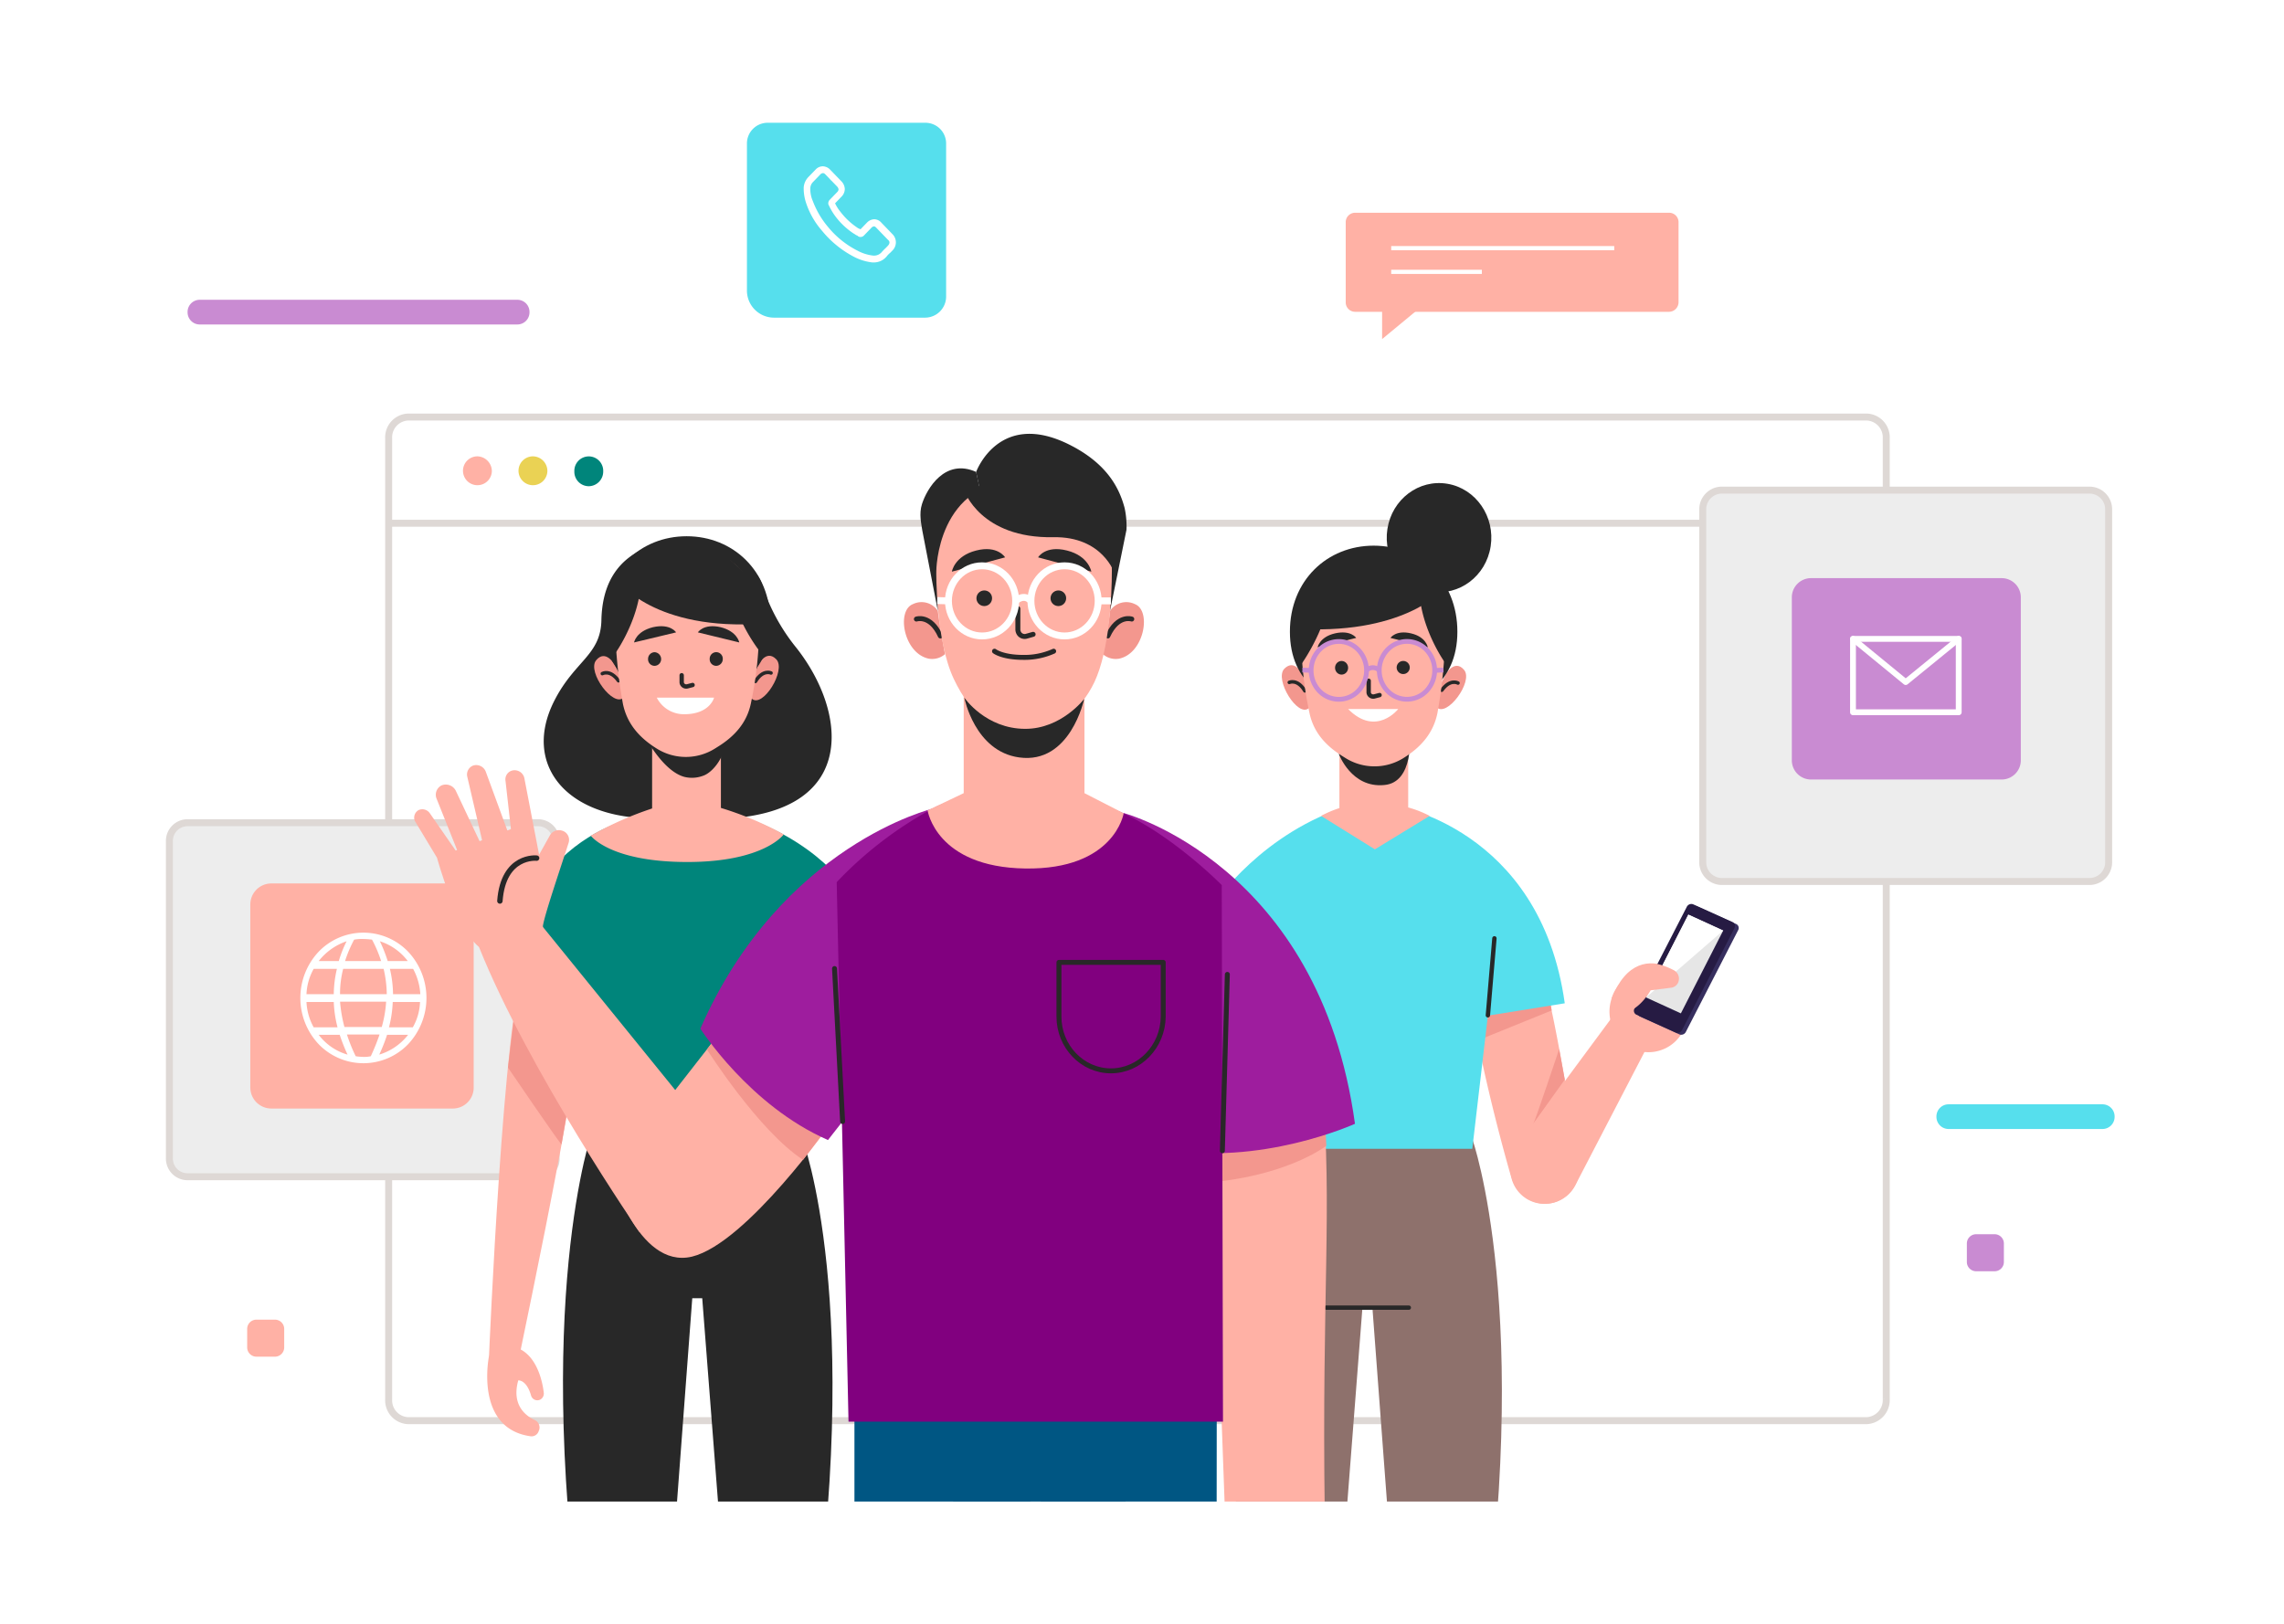 <svg xmlns="http://www.w3.org/2000/svg" xmlns:xlink="http://www.w3.org/1999/xlink" width="645" height="458.719" viewBox="0 0 645 458.719">
  <defs>
    <clipPath id="clip-path">
      <rect id="Rectangle_98" data-name="Rectangle 98" width="403.74" height="305.231"/>
    </clipPath>
  </defs>
  <g id="about_us" data-name="about us" transform="translate(0)">
    <g id="BACKGROUND" transform="translate(0)">
      <path id="Path_357" data-name="Path 357" d="M0,0H645V458.719H0Z" fill="#fff"/>
    </g>
    <g id="OBJECTS" transform="translate(47.835 34.679)">
      <g id="Group_39" data-name="Group 39">
        <g id="Group_27" data-name="Group 27" transform="translate(0 83.12)">
          <g id="Group_11" data-name="Group 11" transform="translate(61.92)">
            <g id="Group_10" data-name="Group 10">
              <line id="Line_1" data-name="Line 1" x2="422.92" transform="translate(0 30)" fill="none" stroke="#ded8d5" stroke-miterlimit="10" stroke-width="1.968"/>
              <path id="Path_247" data-name="Path 247" d="M541.514,411.888H129.606a5.737,5.737,0,0,1-5.506-5.963V134.363a5.737,5.737,0,0,1,5.506-5.963H541.514a5.737,5.737,0,0,1,5.506,5.963v271.47A5.821,5.821,0,0,1,541.514,411.888Z" transform="translate(-124.1 -128.4)" fill="none" stroke="#ded8d5" stroke-miterlimit="10" stroke-width="1.968"/>
              <g id="Group_9" data-name="Group 9" transform="translate(20.994 11.101)">
                <path id="Path_248" data-name="Path 248" d="M155.95,144.72a4.077,4.077,0,1,1-4.075-4.22A4.2,4.2,0,0,1,155.95,144.72Z" transform="translate(-147.8 -140.5)" fill="#ffb1a5"/>
                <path id="Path_249" data-name="Path 249" d="M173.65,144.72a4.077,4.077,0,1,1-4.075-4.22A4.139,4.139,0,0,1,173.65,144.72Z" transform="translate(-149.821 -140.5)" fill="#ead254"/>
                <path id="Path_250" data-name="Path 250" d="M191.45,144.72a4.139,4.139,0,0,1-4.075,4.22,4.083,4.083,0,0,1-4.075-4.22,4.077,4.077,0,1,1,8.15,0Z" transform="translate(-151.853 -140.5)" fill="#00857b"/>
              </g>
            </g>
          </g>
          <g id="Group_20" data-name="Group 20" transform="translate(433.019 20.642)">
            <g id="Group_14" data-name="Group 14">
              <g id="Group_13" data-name="Group 13">
                <g id="Group_12" data-name="Group 12">
                  <path id="Path_251" data-name="Path 251" d="M674.213,261.451h-104a5.428,5.428,0,0,1-5.315-5.5V156.4a5.428,5.428,0,0,1,5.315-5.5h104a5.428,5.428,0,0,1,5.315,5.5v99.542A5.428,5.428,0,0,1,674.213,261.451Z" transform="translate(-564.9 -150.9)" fill="#ededed"/>
                  <path id="Path_252" data-name="Path 252" d="M674.213,261.451h-104a5.428,5.428,0,0,1-5.315-5.5V156.4a5.428,5.428,0,0,1,5.315-5.5h104a5.428,5.428,0,0,1,5.315,5.5v99.542A5.428,5.428,0,0,1,674.213,261.451Z" transform="translate(-564.9 -150.9)" fill="none" stroke="#ded8d5" stroke-miterlimit="10" stroke-width="1.968"/>
                </g>
              </g>
            </g>
            <g id="Group_19" data-name="Group 19" transform="translate(25.158 24.863)">
              <g id="Group_17" data-name="Group 17">
                <g id="Group_16" data-name="Group 16">
                  <g id="Group_15" data-name="Group 15">
                    <path id="Path_253" data-name="Path 253" d="M598.615,234.881h54.036a5.428,5.428,0,0,0,5.315-5.5V183.5a5.428,5.428,0,0,0-5.315-5.5H598.615a5.428,5.428,0,0,0-5.315,5.5v45.872A5.428,5.428,0,0,0,598.615,234.881Z" transform="translate(-593.3 -178)" fill="#c98bd2"/>
                  </g>
                </g>
              </g>
              <g id="Group_18" data-name="Group 18" transform="translate(17.274 17.156)">
                <path id="Path_254" data-name="Path 254" d="M642.653,217.434H612.8V196.7h29.853v20.734Z" transform="translate(-612.8 -196.7)" fill="none" stroke="#fff" stroke-linecap="round" stroke-linejoin="round" stroke-miterlimit="10" stroke-width="1.647"/>
                <path id="Path_255" data-name="Path 255" d="M612.8,196.7l14.882,12.2,14.971-12.2" transform="translate(-612.8 -196.7)" fill="none" stroke="#fff" stroke-linecap="round" stroke-linejoin="round" stroke-miterlimit="10" stroke-width="1.647"/>
              </g>
            </g>
          </g>
          <g id="Group_26" data-name="Group 26" transform="translate(0 114.588)">
            <g id="Group_23" data-name="Group 23">
              <g id="Group_22" data-name="Group 22">
                <g id="Group_21" data-name="Group 21">
                  <path id="Path_256" data-name="Path 256" d="M158.375,353.3H59.249a5.14,5.14,0,0,1-5.049-5.229V258.529a5.139,5.139,0,0,1,5.049-5.229h99.125a5.14,5.14,0,0,1,5.049,5.229v89.542A5.083,5.083,0,0,1,158.375,353.3Z" transform="translate(-54.2 -253.3)" fill="#ededed"/>
                  <path id="Path_257" data-name="Path 257" d="M158.375,353.3H59.249a5.14,5.14,0,0,1-5.049-5.229V258.529a5.139,5.139,0,0,1,5.049-5.229h99.125a5.14,5.14,0,0,1,5.049,5.229v89.542A5.083,5.083,0,0,1,158.375,353.3Z" transform="translate(-54.2 -253.3)" fill="none" stroke="#ded8d5" stroke-miterlimit="10" stroke-width="1.968"/>
                </g>
              </g>
            </g>
            <g id="Group_25" data-name="Group 25" transform="translate(22.855 17.156)">
              <path id="Path_258" data-name="Path 258" d="M137.225,335.578H85.847A5.948,5.948,0,0,1,80,329.523V278.055A5.947,5.947,0,0,1,85.847,272h51.379a5.948,5.948,0,0,1,5.847,6.055v51.468A5.892,5.892,0,0,1,137.225,335.578Z" transform="translate(-80 -272)" fill="#ffb1a5"/>
              <g id="Group_24" data-name="Group 24" transform="translate(14.129 13.899)">
                <path id="Path_259" data-name="Path 259" d="M101.132,292.517a19.082,19.082,0,0,0,0,26.147,17.528,17.528,0,0,0,25.246,0,19.082,19.082,0,0,0,0-26.147A17.528,17.528,0,0,0,101.132,292.517Zm25.158,2.661h-5.669a40.857,40.857,0,0,0-2.215-5.6A16.033,16.033,0,0,1,126.29,295.178Zm-19.134,9.358a28.276,28.276,0,0,1,.886-7.156h11.427a32.954,32.954,0,0,1,.886,7.156Zm13.022,2.11a33.669,33.669,0,0,1-1.24,7.156H108.4a40.367,40.367,0,0,1-1.24-7.156Zm-6.467-17.707a21.041,21.041,0,0,1,2.48.184,35.431,35.431,0,0,1,2.569,6.055H108.573a35.43,35.43,0,0,1,2.569-6.055A12.533,12.533,0,0,1,113.711,288.939Zm-4.695.642a33.31,33.31,0,0,0-2.215,5.6h-5.669A16.866,16.866,0,0,1,109.016,289.581Zm-9.3,7.8h6.555a32.954,32.954,0,0,0-.886,7.156H97.677A15.941,15.941,0,0,1,99.715,297.379Zm0,16.514a16.286,16.286,0,0,1-2.037-7.156h7.707a33.279,33.279,0,0,0,1.063,7.156Zm1.417,2.11h5.935a48.9,48.9,0,0,0,2.215,5.6A15.632,15.632,0,0,1,101.132,316Zm12.579,6.239a16.614,16.614,0,0,1-2.126-.184,44.623,44.623,0,0,1-2.48-6.147h9.213a59.464,59.464,0,0,1-2.48,6.147A8.336,8.336,0,0,1,113.711,322.242Zm4.518-.642a48.9,48.9,0,0,0,2.215-5.6h5.935A16.362,16.362,0,0,1,118.229,321.6Zm9.478-7.707h-6.732a33.281,33.281,0,0,0,1.063-7.156h7.707A15.5,15.5,0,0,1,127.707,313.893Zm2.126-9.358h-7.707a32.954,32.954,0,0,0-.886-7.156H127.8A17.154,17.154,0,0,1,129.833,304.535Z" transform="translate(-95.95 -287.15)" fill="#fff"/>
              </g>
            </g>
          </g>
        </g>
        <g id="Group_38" data-name="Group 38" transform="translate(5.138)">
          <path id="Path_260" data-name="Path 260" d="M153.19,99.273H63.366A3.426,3.426,0,0,1,60,95.786h0A3.426,3.426,0,0,1,63.366,92.3H153.19a3.426,3.426,0,0,1,3.366,3.486h0A3.426,3.426,0,0,1,153.19,99.273Z" transform="translate(-60 -42.3)" fill="#c98bd2"/>
          <path id="Path_261" data-name="Path 261" d="M686.35,346.973H642.766a3.426,3.426,0,0,1-3.366-3.486h0A3.426,3.426,0,0,1,642.766,340H686.35a3.426,3.426,0,0,1,3.366,3.486h0A3.426,3.426,0,0,1,686.35,346.973Z" transform="translate(-145.524 -62.75)" fill="#56dfed"/>
          <path id="Path_262" data-name="Path 262" d="M656.984,390.459h-5.315A2.618,2.618,0,0,1,649.1,387.8v-5.138A2.618,2.618,0,0,1,651.669,380h5.315a2.618,2.618,0,0,1,2.569,2.661V387.8A2.616,2.616,0,0,1,656.984,390.459Z" transform="translate(-146.632 -66.053)" fill="#c98bd2"/>
          <path id="Path_263" data-name="Path 263" d="M86.884,416.759H81.569A2.618,2.618,0,0,1,79,414.1v-5.138a2.618,2.618,0,0,1,2.569-2.661h5.315a2.618,2.618,0,0,1,2.569,2.661V414.1A2.618,2.618,0,0,1,86.884,416.759Z" transform="translate(-62.169 -68.224)" fill="#ffb1a5"/>
          <g id="Group_30" data-name="Group 30" transform="translate(327.058 25.413)">
            <g id="Group_29" data-name="Group 29">
              <path id="Path_264" data-name="Path 264" d="M536.43,93.482H447.758A2.658,2.658,0,0,1,445.1,90.73V68.252a2.658,2.658,0,0,1,2.658-2.752H536.43a2.658,2.658,0,0,1,2.658,2.752V90.73A2.714,2.714,0,0,1,536.43,93.482Z" transform="translate(-445.1 -65.5)" fill="#ffb1a5"/>
              <g id="Group_28" data-name="Group 28" transform="translate(12.845 10)">
                <line id="Line_2" data-name="Line 2" x2="62.983" fill="none" stroke="#fff" stroke-miterlimit="10" stroke-width="1.18"/>
                <line id="Line_3" data-name="Line 3" x2="25.601" transform="translate(0 6.697)" fill="none" stroke="#fff" stroke-miterlimit="10" stroke-width="1.18"/>
              </g>
            </g>
            <path id="Path_265" data-name="Path 265" d="M456.7,92.5v10.918L469.9,92.5Z" transform="translate(-446.424 -67.729)" fill="#ffb1a5"/>
          </g>
          <g id="Group_37" data-name="Group 37" transform="translate(157.961)">
            <g id="Group_35" data-name="Group 35">
              <g id="Group_34" data-name="Group 34">
                <g id="Group_33" data-name="Group 33">
                  <g id="Group_32" data-name="Group 32">
                    <g id="Group_31" data-name="Group 31">
                      <path id="Path_266" data-name="Path 266" d="M295.8,92.846H252.93a7.661,7.661,0,0,1-7.53-7.8V43.763a5.852,5.852,0,0,1,5.758-5.963h44.735a5.852,5.852,0,0,1,5.758,5.963V86.975A5.965,5.965,0,0,1,295.8,92.846Z" transform="translate(-245.4 -37.8)" fill="#56dfed"/>
                    </g>
                  </g>
                </g>
              </g>
            </g>
            <g id="Group_36" data-name="Group 36" transform="translate(16.022 12.294)">
              <path id="Path_267" data-name="Path 267" d="M288.656,70.466l-3.189-3.3a2.753,2.753,0,0,0-2.037-1.009,3,3,0,0,0-2.037.917L279.532,69c-.089-.092-.266-.092-.354-.183a1.426,1.426,0,0,1-.532-.275,19.953,19.953,0,0,1-4.784-4.5,11.517,11.517,0,0,1-1.506-2.385l1.24-1.284.531-.55a3.132,3.132,0,0,0,.974-2.2,3.3,3.3,0,0,0-.974-2.2l-1.594-1.651-.532-.55-1.063-1.1A3,3,0,0,0,268.9,51.2a2.783,2.783,0,0,0-2.037.917l-2.037,2.11a4.726,4.726,0,0,0-1.329,2.936,12.834,12.834,0,0,0,.709,4.5,22.759,22.759,0,0,0,4.429,7.706,28.948,28.948,0,0,0,9.124,7.431,14.94,14.94,0,0,0,5.138,1.56h.443A4.693,4.693,0,0,0,286.8,76.8l.089-.092a6.126,6.126,0,0,1,1.063-1.1l.709-.734A3.238,3.238,0,0,0,288.656,70.466Zm-1.329,3.119-.709.734a14.382,14.382,0,0,0-1.152,1.193,2.838,2.838,0,0,1-2.037.917h-.266a12.1,12.1,0,0,1-4.429-1.376,25.93,25.93,0,0,1-8.5-6.881,24.98,24.98,0,0,1-4.163-7.156,8.419,8.419,0,0,1-.709-3.67,2.646,2.646,0,0,1,.8-1.743l1.949-2.018a1.184,1.184,0,0,1,.8-.459c.354,0,.532.183.8.459l1.063,1.1c.177.183.354.459.531.55l1.595,1.651a1.5,1.5,0,0,1,.443.826,1.246,1.246,0,0,1-.443.826l-.531.55-1.417,1.468-.089.092a1.433,1.433,0,0,0-.354,1.468v-.092a17.612,17.612,0,0,0,1.86,3.211,20.642,20.642,0,0,0,5.226,4.954,4.924,4.924,0,0,1,.709.459,1.426,1.426,0,0,1,.531.275l.089.092a1.32,1.32,0,0,0,1.594-.275l2.037-2.11a1.184,1.184,0,0,1,.8-.459c.266,0,.532.275.709.459l3.189,3.3C287.859,72.393,287.859,72.943,287.328,73.585Z" transform="translate(-263.487 -51.2)" fill="#fff"/>
            </g>
          </g>
        </g>
      </g>
      <g id="Group_99" data-name="Group 99" transform="translate(66.438 84.221)">
        <g id="Group_98" data-name="Group 98" clip-path="url(#clip-path)">
          <g id="Group_60" data-name="Group 60" transform="translate(228.812 15.392)">
            <g id="Group_40" data-name="Group 40" transform="translate(4.932 182.958)">
              <path id="Path_268" data-name="Path 268" d="M462.875,350.3l-32.085-4.5.264,3.3-27.426,3.853s-17.669,46.331-2.11,148.166h22.327l8-103.212h2.813l7.736,103.212h22.327C480.367,399.287,462.875,350.3,462.875,350.3Z" transform="translate(-395.111 -345.8)" fill="#8e716c"/>
              <line id="Line_4" data-name="Line 4" x2="23.294" transform="translate(26.537 52.11)" fill="none" stroke="#282828" stroke-linecap="round" stroke-linejoin="round" stroke-miterlimit="10" stroke-width="1.233"/>
            </g>
            <g id="Group_49" data-name="Group 49" transform="translate(0 93.141)">
              <g id="Group_46" data-name="Group 46" transform="translate(71.188 27.889)">
                <g id="Group_42" data-name="Group 42" transform="translate(0 13.114)">
                  <g id="Group_41" data-name="Group 41">
                    <path id="Path_269" data-name="Path 269" d="M490.716,297.095c-2.725-4.587-18.2-4.4-18.987-4.5-4.132-.55,2.637,34.129,11.339,64.4a9.6,9.6,0,0,0,13.1,6.422c.088,0,.088-.092.176-.092a10.34,10.34,0,0,0,5.8-11.284C498.012,329.205,493.88,302.324,490.716,297.095Z" transform="translate(-470.485 -292.593)" fill="#ffb1a5"/>
                  </g>
                  <path id="Path_270" data-name="Path 270" d="M494.736,310.464l-19.69,7.982-1.846-9.725,20.394-5.321Z" transform="translate(-470.813 -293.485)" fill="#f3978e"/>
                  <path id="Path_271" data-name="Path 271" d="M500.676,331.624s-9.318,13.028-8.878,12.477c.44-.642,7.3-21.1,7.3-21.1Z" transform="translate(-473.061 -295.103)" fill="#f3978e"/>
                </g>
                <g id="Group_45" data-name="Group 45" transform="translate(12.208)">
                  <path id="Path_272" data-name="Path 272" d="M513.141,313.2l-26.723,36.147a10.5,10.5,0,0,0,2.461,14.863h0a9.531,9.531,0,0,0,13.977-3.762L525.1,317.6Z" transform="translate(-484.373 -281.181)" fill="#ffb1a5"/>
                  <g id="Group_43" data-name="Group 43" transform="translate(28.066 16.789)">
                    <path id="Path_273" data-name="Path 273" d="M523.948,321.377a11.637,11.637,0,0,1-7.12-14.5,10.957,10.957,0,0,1,13.889-7.431,11.637,11.637,0,0,1,7.12,14.5A10.992,10.992,0,0,1,523.948,321.377Z" transform="translate(-516.302 -296.79)" fill="#ffb1a5"/>
                    <path id="Path_274" data-name="Path 274" d="M535.448,303.3s2.989-3.3-2.373-5.6-11.955-1.743-16.174,8.9Z" transform="translate(-516.374 -296.6)" fill="#ffb1a5"/>
                  </g>
                  <g id="Group_44" data-name="Group 44" transform="translate(34.94)">
                    <path id="Path_275" data-name="Path 275" d="M542,278.991l11.164,5.046a1.24,1.24,0,0,1,.527,1.743L538.927,314.5a1.452,1.452,0,0,1-1.758.734l-11.164-5.046a1.24,1.24,0,0,1-.527-1.743l14.768-28.716A1.362,1.362,0,0,1,542,278.991Z" transform="translate(-524.266 -278.348)" fill="#372f5f"/>
                    <path id="Path_276" data-name="Path 276" d="M540.8,278.392l11.164,5.046a1.24,1.24,0,0,1,.527,1.743L537.728,313.9a1.452,1.452,0,0,1-1.758.734l-11.164-5.046a1.24,1.24,0,0,1-.527-1.743l14.768-28.716A1.452,1.452,0,0,1,540.8,278.392Z" transform="translate(-524.121 -278.299)" fill="#261b43"/>
                    <path id="Path_277" data-name="Path 277" d="M539.955,281.6l9.845,4.5L537.845,309.49l-9.845-4.5Z" transform="translate(-524.59 -278.572)" fill="#e6e6e6"/>
                    <path id="Path_278" data-name="Path 278" d="M549.8,286.1l-21.8,18.9L539.955,281.6Z" transform="translate(-524.59 -278.572)" fill="#fff"/>
                  </g>
                  <path id="Path_279" data-name="Path 279" d="M530.466,296.8a19.8,19.8,0,0,1,4.747,1.835,2.7,2.7,0,0,1,1.231,2.936h0a2.474,2.474,0,0,1-2.11,1.927l-5.8.734s-3.077,5.5-7.032,6.055l3.6-9.633Z" transform="translate(-488.864 -279.827)" fill="#ffb1a5"/>
                </g>
              </g>
              <g id="Group_48" data-name="Group 48">
                <g id="Group_47" data-name="Group 47">
                  <path id="Path_280" data-name="Path 280" d="M440.132,247.9c-.615,0,41.227,6.055,48.171,55.964l-21.712,3.486-4.4,37.615H401.543L389.5,275.423s13.449-20.092,38.414-27.523h12.219Z" transform="translate(-389.5 -247.9)" fill="#56dfed"/>
                  <line id="Line_5" data-name="Line 5" y1="21.743" x2="1.846" transform="translate(77.091 37.615)" fill="none" stroke="#282828" stroke-linecap="round" stroke-linejoin="round" stroke-miterlimit="10" stroke-width="1.233"/>
                </g>
              </g>
            </g>
            <g id="Group_59" data-name="Group 59" transform="translate(18.896 0)">
              <path id="Path_281" data-name="Path 281" d="M448.213,247.04V229.7H428.786v17.523a32.068,32.068,0,0,0-5.186,2.2l15.207,9.45,15.471-9.45A30.533,30.533,0,0,0,448.213,247.04Z" transform="translate(-412.521 -153.257)" fill="#ffb1a5"/>
              <path id="Path_282" data-name="Path 282" d="M429.3,231.613s3.516,9.725,12.834,8.807c8.527-.734,7.208-14.22,7.208-14.22Z" transform="translate(-413.21 -152.968)" fill="#282828"/>
              <g id="Group_52" data-name="Group 52" transform="translate(0 53.602)">
                <path id="Path_283" data-name="Path 283" d="M418.647,216.91c-3.077,2.844-9.845-8.073-6.944-11.1,2.989-3.028,5.186,1.743,5.186,1.743l1.319,3.3.967,4.4.264,1.193Z" transform="translate(-410.996 -204.803)" fill="#f3978e"/>
                <g id="Group_51" data-name="Group 51" transform="translate(2.113 4.694)">
                  <g id="Group_50" data-name="Group 50">
                    <path id="Path_284" data-name="Path 284" d="M413.4,210.085s2.285-1.1,4.4,2.385" transform="translate(-413.4 -209.92)" fill="none" stroke="#282828" stroke-linecap="round" stroke-linejoin="round" stroke-miterlimit="10" stroke-width="0.993"/>
                  </g>
                </g>
              </g>
              <g id="Group_55" data-name="Group 55" transform="translate(42.988 53.78)">
                <path id="Path_285" data-name="Path 285" d="M460.6,216.651c2.813,3.119,10.461-7.156,7.823-10.459-2.725-3.3-5.274,1.284-5.274,1.284L461.57,210.6l-1.319,4.312-.352,1.1Z" transform="translate(-459.9 -204.997)" fill="#f3978e"/>
                <g id="Group_54" data-name="Group 54" transform="translate(2.198 4.62)">
                  <g id="Group_53" data-name="Group 53">
                    <path id="Path_286" data-name="Path 286" d="M466.971,210.278s-2.2-1.284-4.571,2.018" transform="translate(-462.4 -210.032)" fill="none" stroke="#282828" stroke-linecap="round" stroke-linejoin="round" stroke-miterlimit="10" stroke-width="0.993"/>
                  </g>
                </g>
              </g>
              <g id="Group_56" data-name="Group 56" transform="translate(2.289 19.838)">
                <path id="Path_287" data-name="Path 287" d="M413.6,192.312c0,14.5,10.548,21.376,23.646,21.376s23.646-6.881,23.646-21.376S450.344,168,437.246,168,413.6,177.817,413.6,192.312Z" transform="translate(-413.6 -168)" fill="#282828"/>
              </g>
              <path id="Path_288" data-name="Path 288" d="M417.2,193.618a107.184,107.184,0,0,0,2.373,22.018c1.143,5.321,4.483,9.083,9.142,12.018l.879.55a15.454,15.454,0,0,0,16.35.184h0c5.1-3.119,8.615-7.156,9.757-12.844a144.565,144.565,0,0,0,2.2-21.927s1.934-22.477-20.042-22.018S417.2,193.618,417.2,193.618Z" transform="translate(-411.744 -148.459)" fill="#ffb1a5"/>
              <g id="Group_58" data-name="Group 58" transform="translate(4.839 43.706)">
                <path id="Path_289" data-name="Path 289" d="M438.9,209.6v3.119a1.209,1.209,0,0,0,.088.55,1.3,1.3,0,0,0,1.582.734l1.406-.367" transform="translate(-419.21 -195.303)" fill="none" stroke="#282828" stroke-linecap="round" stroke-linejoin="round" stroke-miterlimit="10" stroke-width="1.232"/>
                <path id="Path_290" data-name="Path 290" d="M433.4,196.261l-10.9,2.661s.527-2.936,4.923-3.945C431.906,193.968,433.4,196.261,433.4,196.261Z" transform="translate(-417.226 -194.074)" fill="#282828"/>
                <path id="Path_291" data-name="Path 291" d="M445.9,196.261l10.548,2.661s-.44-2.936-4.747-3.945S445.9,196.261,445.9,196.261Z" transform="translate(-420.057 -194.074)" fill="#282828"/>
                <ellipse id="Ellipse_37" data-name="Ellipse 37" cx="1.846" cy="1.927" rx="1.846" ry="1.927" transform="translate(10.196 8.701)" fill="#282828"/>
                <path id="Path_292" data-name="Path 292" d="M451.592,205.427a1.848,1.848,0,1,1-1.846-1.927A1.843,1.843,0,0,1,451.592,205.427Z" transform="translate(-420.299 -194.799)" fill="#282828"/>
                <path id="Path_293" data-name="Path 293" d="M432.3,218.3h14.152S440.211,226.282,432.3,218.3Z" transform="translate(-418.412 -196.021)" fill="#fff"/>
                <g id="Group_57" data-name="Group 57" transform="translate(0 0)">
                  <path id="Path_1445" data-name="Path 1445" d="M8.135-.03a7.594,7.594,0,0,1,7.823,7.823,8.42,8.42,0,0,1-8.165,8.165A7.594,7.594,0,0,1-.03,8.135,8.42,8.42,0,0,1,8.135-.03Z" transform="translate(0 11.366) rotate(-45)" fill="none" stroke="#c98bd2" stroke-width="1.342"/>
                  <path id="Path_1446" data-name="Path 1446" d="M8.135-.03a7.594,7.594,0,0,1,7.823,7.823,8.42,8.42,0,0,1-8.165,8.165A7.594,7.594,0,0,1-.03,8.135,8.42,8.42,0,0,1,8.135-.03Z" transform="translate(19.244 11.35) rotate(-45)" fill="none" stroke="#c98bd2" stroke-width="1.342"/>
                  <path id="Path_294" data-name="Path 294" d="M438.2,206.327a2.477,2.477,0,0,1,3.6,0" transform="translate(-419.125 -194.965)" fill="none" stroke="#c98bd2" stroke-miterlimit="10" stroke-width="1.342"/>
                  <line id="Line_6" data-name="Line 6" x1="2.461" y1="0.092" transform="translate(0.967 11.27)" fill="none" stroke="#c98bd2" stroke-miterlimit="10" stroke-width="1.342"/>
                  <line id="Line_7" data-name="Line 7" y1="0.092" x2="2.461" transform="translate(38.325 11.27)" fill="none" stroke="#c98bd2" stroke-miterlimit="10" stroke-width="1.342"/>
                </g>
              </g>
              <path id="Path_295" data-name="Path 295" d="M462.227,201.454s-8.79-12.385-6.769-24.954a17.8,17.8,0,0,1,8.175,12.294C465.391,197.6,462.227,201.454,462.227,201.454Z" transform="translate(-416.338 -148.864)" fill="#282828"/>
              <path id="Path_296" data-name="Path 296" d="M417.031,202.206s10.2-14.037,8.175-26.606a20.928,20.928,0,0,0-8.79,13.119C414.746,197.527,417.031,202.206,417.031,202.206Z" transform="translate(-411.578 -148.79)" fill="#282828"/>
              <path id="Path_297" data-name="Path 297" d="M456.606,180.967s-11.252,12.844-42.106,10.642c0,0,4.747-18.9,19.69-20.918C434.19,170.783,451.419,168.581,456.606,180.967Z" transform="translate(-411.42 -148.377)" fill="#282828"/>
              <path id="Path_1447" data-name="Path 1447" d="M15.48-.018c8.5-.056,15.351,6.518,15.3,14.683s-6.995,14.83-15.5,14.886S-.074,23.032-.018,14.867,6.977.038,15.48-.018Z" transform="translate(27.373 30.405) rotate(-80.828)" fill="#282828"/>
            </g>
          </g>
          <g id="Group_74" data-name="Group 74" transform="translate(23.315 32.569)">
            <path id="Path_298" data-name="Path 298" d="M247.694,350.056,220.268,346.2l.264-3.3-32.085,4.5s-17.493,48.991-1.934,150.827H208.84l7.736-103.212h2.813l8,103.212h22.327C265.362,396.387,247.694,350.056,247.694,350.056Z" transform="translate(-158.668 -179.78)" fill="#282828"/>
            <g id="Group_69" data-name="Group 69" transform="translate(15.956)">
              <path id="Path_299" data-name="Path 299" d="M244.747,196.16a54.979,54.979,0,0,1-9.23-17.34c-2.725-7.982-11.6-4.771-11.6-4.771s-7.384-9.908-18.548-6.514c-11.164,3.486-15.031,11.743-15.207,21.56-.264,9.817-7.648,11.376-13.361,22.752-10.109,20.092,6.856,36.973,37.8,32.294v-.275a30.434,30.434,0,0,0,11.34,1.1C263.031,242.766,259.427,214.234,244.747,196.16Z" transform="translate(-173.875 -165.243)" fill="#282828"/>
              <g id="Group_63" data-name="Group 63" transform="translate(57.95 33.765)">
                <path id="Path_300" data-name="Path 300" d="M240.591,214.01c3.077,2.844,9.845-8.073,6.944-11.1s-5.186,1.743-5.186,1.743l-1.319,3.3-.967,4.4-.264,1.193Z" transform="translate(-239.8 -201.903)" fill="#f3978e"/>
                <g id="Group_62" data-name="Group 62" transform="translate(1.846 4.694)">
                  <g id="Group_61" data-name="Group 61">
                    <path id="Path_301" data-name="Path 301" d="M246.3,207.185s-2.285-1.1-4.4,2.385" transform="translate(-241.9 -207.02)" fill="none" stroke="#282828" stroke-linecap="round" stroke-linejoin="round" stroke-miterlimit="10" stroke-width="0.993"/>
                  </g>
                </g>
              </g>
              <g id="Group_66" data-name="Group 66" transform="translate(14.245 33.85)">
                <path id="Path_302" data-name="Path 302" d="M198.448,213.651c-2.813,3.119-10.46-7.156-7.823-10.459,2.725-3.3,5.274,1.284,5.274,1.284l1.582,3.119,1.319,4.312.352,1.1Z" transform="translate(-190.08 -201.997)" fill="#f3978e"/>
                <g id="Group_65" data-name="Group 65" transform="translate(2.303 4.711)">
                  <g id="Group_64" data-name="Group 64">
                    <path id="Path_303" data-name="Path 303" d="M192.7,207.378s2.2-1.284,4.571,2.018" transform="translate(-192.7 -207.132)" fill="none" stroke="#282828" stroke-linecap="round" stroke-linejoin="round" stroke-miterlimit="10" stroke-width="0.993"/>
                  </g>
                </g>
              </g>
              <g id="Group_67" data-name="Group 67" transform="translate(16.723)">
                <path id="Path_304" data-name="Path 304" d="M240.192,189.412c0,14.5-10.548,21.376-23.646,21.376S192.9,203.908,192.9,189.412,203.448,165.1,216.546,165.1,240.192,174.917,240.192,189.412Z" transform="translate(-192.9 -165.1)" fill="#282828"/>
              </g>
              <rect id="Rectangle_96" data-name="Rectangle 96" width="19.427" height="26.33" transform="translate(30.612 56.606)" fill="#ffb1a5"/>
              <path id="Path_305" data-name="Path 305" d="M205.4,225s5.45,11.284,12.043,13.028a8.926,8.926,0,0,0,5.362-.367c2.549-.917,5.714-4.862,6.241-9.174l.264-2.477A23.51,23.51,0,0,1,205.4,225Z" transform="translate(-177.689 -170.046)" fill="#282828"/>
              <path id="Path_306" data-name="Path 306" d="M237.493,190.718a107.185,107.185,0,0,1-2.373,22.019c-1.143,5.321-4.483,9.083-9.142,12.018l-.879.55a15.454,15.454,0,0,1-16.35.183h0c-5.1-3.119-8.615-7.156-9.757-12.844a144.562,144.562,0,0,1-2.2-21.927s-1.934-22.477,20.042-22.019S237.493,190.718,237.493,190.718Z" transform="translate(-176.643 -165.397)" fill="#ffb1a5"/>
              <g id="Group_68" data-name="Group 68" transform="translate(25.514 25.414)">
                <path id="Path_307" data-name="Path 307" d="M218.2,207.9v1.835a1.209,1.209,0,0,0,.088.55,1.3,1.3,0,0,0,1.582.734l1.406-.367" transform="translate(-204.751 -194.048)" fill="none" stroke="#282828" stroke-linecap="round" stroke-linejoin="round" stroke-miterlimit="10" stroke-width="1.23"/>
                <path id="Path_308" data-name="Path 308" d="M223.4,194.543l11.691,2.844s-.527-3.119-5.274-4.312C224.982,191.974,223.4,194.543,223.4,194.543Z" transform="translate(-205.38 -192.801)" fill="#282828"/>
                <path id="Path_309" data-name="Path 309" d="M214.767,194.543,202.9,197.387s.527-3.119,5.362-4.312C213.185,191.974,214.767,194.543,214.767,194.543Z" transform="translate(-202.9 -192.801)" fill="#282828"/>
                <path id="Path_310" data-name="Path 310" d="M211.092,202.727a1.9,1.9,0,0,1-1.846,1.927,1.843,1.843,0,0,1-1.846-1.927,1.9,1.9,0,0,1,1.846-1.927A1.961,1.961,0,0,1,211.092,202.727Z" transform="translate(-203.444 -193.461)" fill="#282828"/>
                <path id="Path_311" data-name="Path 311" d="M230.892,202.727a1.9,1.9,0,0,1-1.846,1.927,1.843,1.843,0,0,1-1.846-1.927,1.848,1.848,0,1,1,3.692,0Z" transform="translate(-205.839 -193.461)" fill="#282828"/>
                <path id="Path_312" data-name="Path 312" d="M210.2,214.8h16.174s-1.143,4.679-8.439,4.679A8.6,8.6,0,0,1,210.2,214.8Z" transform="translate(-203.783 -194.617)" fill="#fff"/>
              </g>
              <path id="Path_313" data-name="Path 313" d="M196.833,198.554s8.79-12.385,6.769-24.954a17.8,17.8,0,0,0-8.175,12.294C193.669,194.7,196.833,198.554,196.833,198.554Z" transform="translate(-176.418 -165.802)" fill="#282828"/>
              <path id="Path_314" data-name="Path 314" d="M241.938,198.013s-10.2-12.844-8.175-25.413a20.928,20.928,0,0,1,8.79,13.119C244.224,194.619,241.938,198.013,241.938,198.013Z" transform="translate(-181.088 -165.719)" fill="#282828"/>
              <path id="Path_315" data-name="Path 315" d="M197.9,178.063s10.109,14.129,40.963,11.927c0,0-3.516-20.184-18.46-22.2C220.4,167.788,203.086,165.678,197.9,178.063Z" transform="translate(-176.782 -165.311)" fill="#282828"/>
            </g>
            <g id="Group_73" data-name="Group 73" transform="translate(0 74.312)">
              <g id="Group_71" data-name="Group 71" transform="translate(0 41.356)">
                <g id="Group_70" data-name="Group 70">
                  <path id="Path_316" data-name="Path 316" d="M164.739,407.988c-.44.734,25.668-118.625,17.932-116.79-.7.183-14.328,1.468-16.35,5.78-5.89,12.385-10.021,110.184-10.021,110.184Z" transform="translate(-155.793 -291.177)" fill="#ffb1a5"/>
                  <path id="Path_317" data-name="Path 317" d="M156.23,417.285s-4.219,20.367,11.691,22.661a2.114,2.114,0,0,0,2.373-1.56l.088-.183a2.319,2.319,0,0,0-1.231-2.844c-2.637-1.193-6.593-4.312-4.659-11.193,0,0,2.285-.275,3.6,4.22a1.839,1.839,0,0,0,2.637,1.193h0a1.94,1.94,0,0,0,.967-1.927c-.352-3.119-1.934-10.734-7.736-12.752Z" transform="translate(-155.723 -301.392)" fill="#ffb1a5"/>
                </g>
                <path id="Path_318" data-name="Path 318" d="M162.4,327.107s15.031,22.11,15.119,21.652,5.274-31.1,5.274-31.1L164.51,309.4Z" transform="translate(-156.531 -292.682)" fill="#f3978e"/>
              </g>
              <g id="Group_72" data-name="Group 72" transform="translate(3.583)">
                <path id="Path_319" data-name="Path 319" d="M203.927,250.667c.615,0-37.183.734-44.127,50.551l21.712,3.486,4.4,37.615h60.653L258.6,272.777s-8.527-15.046-33.491-22.477Z" transform="translate(-159.8 -246.447)" fill="#00857b"/>
                <path id="Path_320" data-name="Path 320" d="M189,256.375s5.362,7.431,27.25,7.431c21.712,0,27.25-7.8,27.25-7.8a93.117,93.117,0,0,0-27.69-9.908A95.065,95.065,0,0,0,189,256.375Z" transform="translate(-163.332 -246.1)" fill="#ffb1a5"/>
              </g>
            </g>
          </g>
          <g id="Group_97" data-name="Group 97" transform="translate(2.694 3.642)">
            <g id="Group_76" data-name="Group 76" transform="translate(124.326 271.498)">
              <g id="Group_75" data-name="Group 75">
                <path id="Path_321" data-name="Path 321" d="M273.7,429.5v99.45h47.116l3.692-99.45Z" transform="translate(-273.7 -429.5)" fill="#005683"/>
                <path id="Path_322" data-name="Path 322" d="M383.108,429.5l-.088,99.45H335.9l-3.6-99.45Z" transform="translate(-280.789 -429.5)" fill="#005683"/>
                <rect id="Rectangle_97" data-name="Rectangle 97" width="48.698" height="34.587" transform="translate(27.865)" fill="#005683"/>
              </g>
              <line id="Line_8" data-name="Line 8" x2="33.579" transform="translate(34.634 34.587)" fill="none" stroke="#282828" stroke-linecap="round" stroke-linejoin="round" stroke-miterlimit="10" stroke-width="1.397"/>
            </g>
            <g id="Group_87" data-name="Group 87" transform="translate(0 93.537)">
              <g id="Group_78" data-name="Group 78" transform="translate(200.275 13.556)">
                <g id="Group_77" data-name="Group 77" transform="translate(24.525 77.615)">
                  <path id="Path_323" data-name="Path 323" d="M419.645,334.9c2.9,33.67-.176,58.257.7,120.276l-28.129,1.193L388,340.313Z" transform="translate(-388 -334.9)" fill="#ffb1a5"/>
                  <path id="Path_324" data-name="Path 324" d="M391.9,362.056s17.4-1.651,29.36-9.908l-.352-7.248L391.9,349.029Z" transform="translate(-388.472 -335.726)" fill="#f3978e"/>
                </g>
                <path id="Path_325" data-name="Path 325" d="M360.1,250.3s55.379,14.5,65.4,87.8c0,0-27.074,12.294-54.236,6.973l6.065-24.5Z" transform="translate(-360.1 -250.3)" fill="#9e1d9e"/>
              </g>
              <g id="Group_85" data-name="Group 85">
                <g id="Group_82" data-name="Group 82">
                  <path id="Path_326" data-name="Path 326" d="M169.8,283.6l41.227,50.826-12.57,37.064s-31.294-45.413-45.358-80.551Z" transform="translate(-134.785 -239.493)" fill="#ffb1a5"/>
                  <g id="Group_81" data-name="Group 81">
                    <g id="Group_80" data-name="Group 80">
                      <g id="Group_79" data-name="Group 79">
                        <path id="Path_327" data-name="Path 327" d="M169.487,282.9s-14.5,8.532-18.108,5.413c-6.417-5.413-11.779-25.138-11.779-25.138s27.074-10.642,26.811-10.275C166.147,253.358,169.487,282.9,169.487,282.9Z" transform="translate(-133.152 -236.958)" fill="#ffb1a5"/>
                        <path id="Path_328" data-name="Path 328" d="M172.935,283.125c-.264-1.56,5.362-17.89,7.3-24.037a2.716,2.716,0,0,0-2.022-3.395h0a2.908,2.908,0,0,0-3.34,1.468l-6.769,12.11Z" transform="translate(-136.6 -237.184)" fill="#ffb1a5"/>
                        <path id="Path_329" data-name="Path 329" d="M171.618,263.8l-4.659-24.22a2.822,2.822,0,0,0-3.34-2.385h0a2.577,2.577,0,0,0-2.022,2.936l2.022,17.982Z" transform="translate(-135.81 -235.656)" fill="#ffb1a5"/>
                        <path id="Path_330" data-name="Path 330" d="M160.9,254.768l-6.329-17.248a2.892,2.892,0,0,0-3.6-1.835h0a2.711,2.711,0,0,0-1.67,3.119l4.659,20Z" transform="translate(-134.318 -235.524)" fill="#ffb1a5"/>
                        <path id="Path_331" data-name="Path 331" d="M152.916,260.4l-8-16.973a3.158,3.158,0,0,0-4.044-1.651h0a2.947,2.947,0,0,0-1.406,3.853l6.417,16.055Z" transform="translate(-133.107 -236.021)" fill="#ffb1a5"/>
                        <path id="Path_332" data-name="Path 332" d="M138.713,262.865,132.472,252.5a2.439,2.439,0,0,1,1.055-3.119h0a2.566,2.566,0,0,1,3.165.917l8.263,11.927Z" transform="translate(-132.265 -236.648)" fill="#ffb1a5"/>
                      </g>
                    </g>
                    <path id="Path_333" data-name="Path 333" d="M170.173,264.2s-9.406-1.009-10.373,12.11" transform="translate(-135.596 -237.89)" fill="none" stroke="#282828" stroke-linecap="round" stroke-linejoin="round" stroke-miterlimit="10" stroke-width="1.532"/>
                  </g>
                </g>
                <g id="Group_84" data-name="Group 84" transform="translate(55.234 12.272)">
                  <g id="Group_83" data-name="Group 83" transform="translate(0 29.633)">
                    <path id="Path_334" data-name="Path 334" d="M195.1,353.861s7.735,27.982,23.206,24.312c15.471-3.762,39.557-38.165,39.557-38.165L252.5,281.2l-43.424,55.688Z" transform="translate(-195.1 -281.2)" fill="#ffb1a5"/>
                    <path id="Path_335" data-name="Path 335" d="M226.3,322.654s14.592,23.028,27.162,31.193l8.175-10.734L230.08,317.7Z" transform="translate(-198.874 -284.214)" fill="#f3978e"/>
                  </g>
                  <path id="Path_336" data-name="Path 336" d="M290.04,248.9s-42.985,10.092-65.84,62.2c0,0,13.8,21.743,36.04,31.468L275.1,323.579Z" transform="translate(-198.62 -248.9)" fill="#9e1d9e"/>
                </g>
              </g>
              <g id="Group_86" data-name="Group 86" transform="translate(118.701 8.27)">
                <path id="Path_337" data-name="Path 337" d="M295.338,248.448A108.156,108.156,0,0,0,268,269.366l3.34,152.386H377.088l-.352-151.561s-13.361-13.578-27.777-20.275C336.74,244.228,307.293,242.026,295.338,248.448Z" transform="translate(-267.385 -244.539)" fill="#81007f"/>
                <path id="Path_338" data-name="Path 338" d="M354.08,326.942h0c-8.087,0-14.68-6.881-14.68-15.321V296.3h29.448v15.321C368.76,320.062,362.167,326.942,354.08,326.942Z" transform="translate(-276.022 -248.812)" fill="none" stroke="#282828" stroke-linecap="round" stroke-linejoin="round" stroke-miterlimit="10" stroke-width="1.397"/>
                <line id="Line_9" data-name="Line 9" y1="49.817" x2="1.406" transform="translate(109.528 50.882)" fill="none" stroke="#282828" stroke-linecap="round" stroke-linejoin="round" stroke-miterlimit="10" stroke-width="1.397"/>
                <line id="Line_10" data-name="Line 10" x1="2.285" y1="43.211" transform="translate(0 49.231)" fill="none" stroke="#282828" stroke-linecap="round" stroke-linejoin="round" stroke-miterlimit="10" stroke-width="1.397"/>
              </g>
            </g>
            <g id="Group_96" data-name="Group 96" transform="translate(138.305)">
              <path id="Path_339" data-name="Path 339" d="M299.824,184.476l-4.4-22.752c-.264-1.835-.967-4.679-.088-7.431,1.406-4.4,6.5-13.028,15.3-9.083l1.934,8.991s-9.142,1.927-12.746,14.312Z" transform="translate(-290.245 -134.447)" fill="#282828"/>
              <path id="Path_340" data-name="Path 340" d="M310.289,150.5c-.176,3.028-2.725,16.055-11.6,20.826C298.686,171.326,290.862,153.895,310.289,150.5Z" transform="translate(-290.513 -134.967)" fill="#282828"/>
              <path id="Path_341" data-name="Path 341" d="M341.5,240.724h0V202.1H307.4v38.624l-10.2,4.862s2.373,16.055,27.6,16.422,27.777-15.6,27.777-15.6Z" transform="translate(-290.521 -139.227)" fill="#ffb1a5"/>
              <path id="Path_342" data-name="Path 342" d="M312.8,144.331s6.241-17.248,25.58-8.073c11.691,5.6,14.943,13.028,16.35,18.257a24.6,24.6,0,0,1,.527,6.147L350.6,183.6l-18.284-31.743-17.669,1.468Z" transform="translate(-292.409 -133.569)" fill="#282828"/>
              <g id="Group_90" data-name="Group 90" transform="translate(56.168 47.562)">
                <path id="Path_343" data-name="Path 343" d="M355.522,187.878a5.5,5.5,0,0,1,7.032-1.927c4.747,1.835,2.637,13.945-4.483,15.413a5.549,5.549,0,0,1-4.571-1.284C353.5,200.172,355.258,191.273,355.522,187.878Z" transform="translate(-353.5 -185.412)" fill="#f3978e"/>
                <g id="Group_89" data-name="Group 89" transform="translate(1.406 4.628)">
                  <g id="Group_88" data-name="Group 88">
                    <path id="Path_344" data-name="Path 344" d="M361.869,190.588s-3.956-1.376-6.769,4.771" transform="translate(-355.1 -190.457)" fill="none" stroke="#282828" stroke-linecap="round" stroke-linejoin="round" stroke-miterlimit="10" stroke-width="1.397"/>
                  </g>
                </g>
              </g>
              <g id="Group_93" data-name="Group 93" transform="translate(0 47.562)">
                <path id="Path_345" data-name="Path 345" d="M299.182,187.878a5.5,5.5,0,0,0-7.032-1.927c-4.747,1.835-2.637,13.945,4.483,15.413a5.549,5.549,0,0,0,4.571-1.284C301.2,200.172,299.533,191.273,299.182,187.878Z" transform="translate(-289.602 -185.412)" fill="#f3978e"/>
                <g id="Group_92" data-name="Group 92" transform="translate(3.514 4.628)">
                  <g id="Group_91" data-name="Group 91">
                    <path id="Path_346" data-name="Path 346" d="M293.6,190.588s3.956-1.376,6.769,4.771" transform="translate(-293.6 -190.457)" fill="none" stroke="#282828" stroke-linecap="round" stroke-linejoin="round" stroke-miterlimit="10" stroke-width="1.397"/>
                  </g>
                </g>
              </g>
              <path id="Path_347" data-name="Path 347" d="M349.577,173.388c0,7.248-.7,22.477-4.923,31.468-4.044,8.44-10.636,13.028-19.339,13.3s-15.207-3.211-20.394-14.22S300,173.572,300,173.572s0-25.872,24.525-25.872C350.28,147.608,349.577,173.388,349.577,173.388Z" transform="translate(-290.86 -134.736)" fill="#ffb1a5"/>
              <path id="Path_348" data-name="Path 348" d="M309,214.8s2.9,15.138,15.471,16.881c14.5,2.018,18.372-16.514,18.372-16.514s-6.417,8.44-16.614,8.44C314.977,223.607,309,214.8,309,214.8Z" transform="translate(-291.949 -140.276)" fill="#282828"/>
              <g id="Group_95" data-name="Group 95" transform="translate(9.404 32.562)">
                <path id="Path_349" data-name="Path 349" d="M326.2,187.4v5.963a2.237,2.237,0,0,0,.176.734,1.879,1.879,0,0,0,2.2,1.1l1.934-.55" transform="translate(-303.433 -170.576)" fill="none" stroke="#282828" stroke-linecap="round" stroke-linejoin="round" stroke-miterlimit="10" stroke-width="1.397"/>
                <path id="Path_350" data-name="Path 350" d="M317.3,184.093a2.2,2.2,0,1,1-2.2-2.294A2.171,2.171,0,0,1,317.3,184.093Z" transform="translate(-301.824 -170.113)" fill="#282828"/>
                <path id="Path_351" data-name="Path 351" d="M341.1,184.093a2.2,2.2,0,1,1-2.2-2.294A2.171,2.171,0,0,1,341.1,184.093Z" transform="translate(-304.703 -170.113)" fill="#282828"/>
                <path id="Path_352" data-name="Path 352" d="M332.7,171.39l15.031,4.037s-.7-4.4-6.856-5.963S332.7,171.39,332.7,171.39Z" transform="translate(-304.219 -169.062)" fill="#282828"/>
                <path id="Path_353" data-name="Path 353" d="M320.031,171.39,305,175.427s.7-4.4,6.856-5.963C317.922,167.9,320.031,171.39,320.031,171.39Z" transform="translate(-300.868 -169.062)" fill="#282828"/>
                <path id="Path_354" data-name="Path 354" d="M318.7,200.5s2.2,1.743,8.087,1.743A20.116,20.116,0,0,0,335.4,200.5" transform="translate(-302.526 -171.658)" fill="none" stroke="#282828" stroke-linecap="round" stroke-linejoin="round" stroke-miterlimit="10" stroke-width="1.397"/>
                <g id="Group_94" data-name="Group 94" transform="translate(0 4.714)">
                  <ellipse id="Ellipse_41" data-name="Ellipse 41" cx="9.494" cy="9.908" rx="9.494" ry="9.908" transform="translate(3.165)" fill="none" stroke="#fff" stroke-miterlimit="10" stroke-width="1.951"/>
                  <ellipse id="Ellipse_42" data-name="Ellipse 42" cx="9.494" cy="9.908" rx="9.494" ry="9.908" transform="translate(26.459)" fill="none" stroke="#fff" stroke-miterlimit="10" stroke-width="1.951"/>
                  <path id="Path_355" data-name="Path 355" d="M325.5,184.912s2.286-2.2,4.307,0" transform="translate(-303.348 -175.004)" fill="none" stroke="#fff" stroke-miterlimit="10" stroke-width="1.951"/>
                  <line id="Line_11" data-name="Line 11" x1="3.165" y1="0.092" transform="translate(0 9.817)" fill="none" stroke="#fff" stroke-miterlimit="10" stroke-width="1.951"/>
                  <line id="Line_12" data-name="Line 12" x2="3.604" transform="translate(45.446 9.908)" fill="none" stroke="#fff" stroke-miterlimit="10" stroke-width="1.951"/>
                </g>
              </g>
              <path id="Path_356" data-name="Path 356" d="M309,150.58s4.571,13.486,25.14,13.119c13.977-.275,17.317,10.275,17.317,10.275S349,150.4,348.381,150.58s-21.273-5.78-21.273-5.78Z" transform="translate(-291.949 -134.497)" fill="#282828"/>
            </g>
          </g>
        </g>
      </g>
    </g>
  </g>
</svg>
